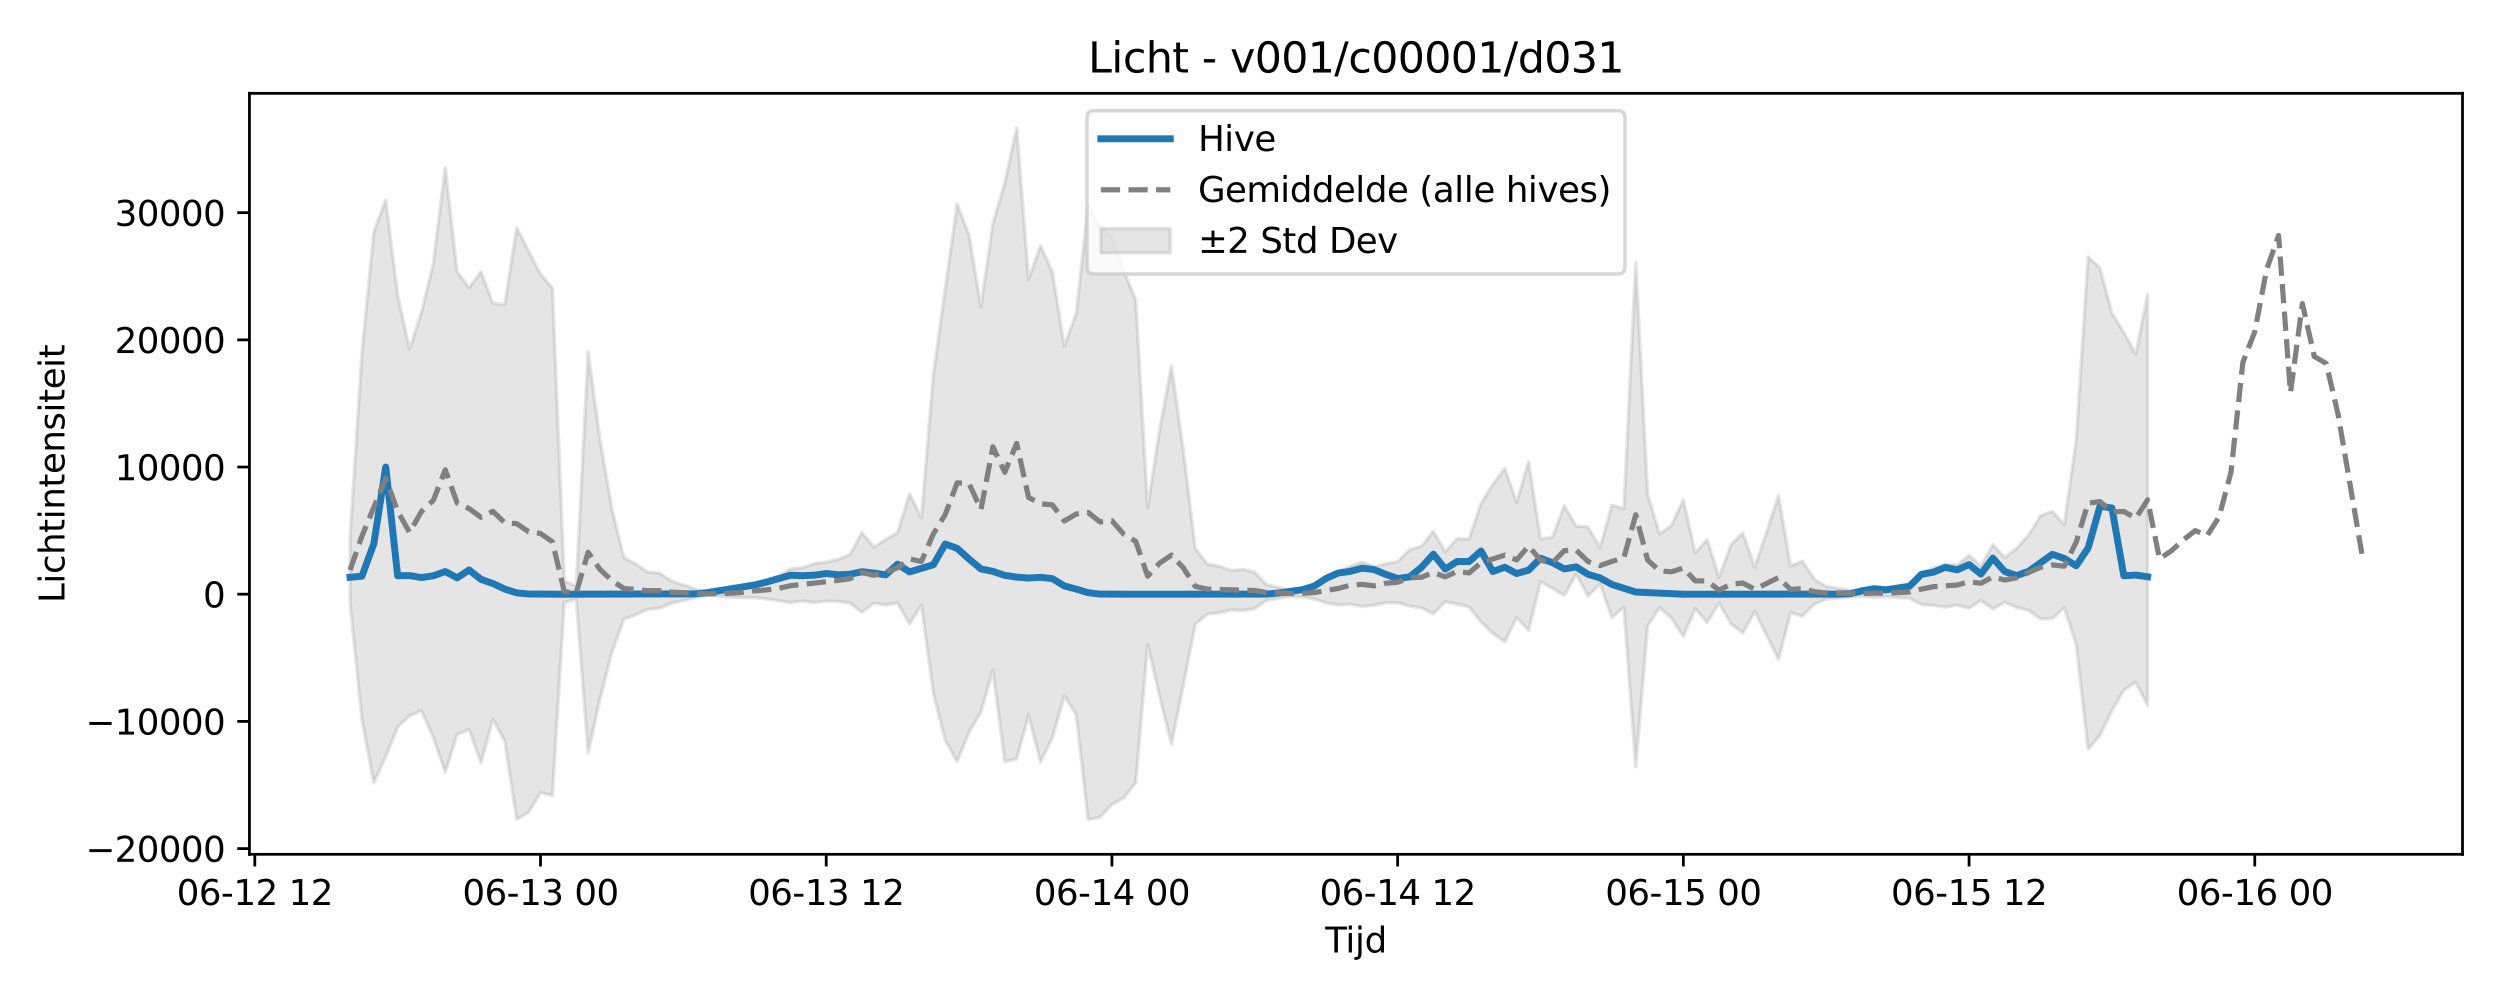 <?xml version="1.0" encoding="utf-8" standalone="no"?>
<!DOCTYPE svg PUBLIC "-//W3C//DTD SVG 1.1//EN"
  "http://www.w3.org/Graphics/SVG/1.1/DTD/svg11.dtd">
<svg xmlns:xlink="http://www.w3.org/1999/xlink" width="720pt" height="288pt" viewBox="0 0 720 288" xmlns="http://www.w3.org/2000/svg" version="1.1">
 <defs>
  <style type="text/css">*{stroke-linejoin: round; stroke-linecap: butt}</style>
 </defs>
 <g id="figure_1">
  <g id="patch_1">
   <path d="M 0 288 
L 720 288 
L 720 0 
L 0 0 
z
" style="fill: #ffffff"/>
  </g>
  <g id="axes_1">
   <g id="patch_2">
    <path d="M 71.84 246.04 
L 709.2 246.04 
L 709.2 26.88 
L 71.84 26.88 
z
" style="fill: #ffffff"/>
   </g>
   <g id="FillBetweenPolyCollection_1">
    <defs>
     <path id="m9fa57faa8c" d="M 100.811 -133.141 
L 100.811 -114.485 
L 104.239 -80.741 
L 107.668 -62.528 
L 111.096 -70.092 
L 114.525 -78.564 
L 117.953 -81.866 
L 121.382 -83.329 
L 124.81 -75.639 
L 128.239 -65.606 
L 131.667 -76.505 
L 135.096 -77.941 
L 138.525 -68.314 
L 141.953 -80.838 
L 145.382 -74.552 
L 148.81 -51.995 
L 152.239 -54.061 
L 155.667 -59.692 
L 159.096 -58.874 
L 162.524 -114.513 
L 165.953 -115.37 
L 169.381 -71.234 
L 172.81 -86.691 
L 176.238 -100.149 
L 179.667 -109.692 
L 183.095 -110.932 
L 186.524 -112.506 
L 189.952 -112.85 
L 193.381 -114.277 
L 196.809 -115.044 
L 200.238 -115.877 
L 203.666 -116.587 
L 207.095 -116.269 
L 210.523 -115.973 
L 213.952 -115.871 
L 217.38 -115.874 
L 220.809 -115.477 
L 224.237 -115.019 
L 227.666 -114.476 
L 231.094 -114.903 
L 234.523 -114.454 
L 237.951 -114.894 
L 241.38 -114.782 
L 244.808 -114.354 
L 248.237 -111.668 
L 251.665 -114.262 
L 255.094 -113.739 
L 258.522 -114.34 
L 261.951 -108.265 
L 265.379 -113.712 
L 268.808 -88.369 
L 272.236 -74.757 
L 275.665 -68.655 
L 279.093 -77.154 
L 282.522 -82.933 
L 285.95 -95.008 
L 289.379 -68.64 
L 292.807 -69.44 
L 296.236 -81.994 
L 299.664 -68.541 
L 303.093 -75.527 
L 306.522 -87.581 
L 309.95 -82.195 
L 313.379 -51.922 
L 316.807 -52.659 
L 320.236 -56.289 
L 323.664 -58.221 
L 327.093 -62.582 
L 330.521 -102.41 
L 333.95 -87.499 
L 337.378 -73.641 
L 340.807 -90.713 
L 344.235 -108.156 
L 347.664 -111.115 
L 351.092 -111.523 
L 354.521 -112.332 
L 357.949 -112.143 
L 361.378 -112.704 
L 364.806 -115.073 
L 368.235 -115.696 
L 371.663 -116.278 
L 375.092 -116.063 
L 378.52 -115.489 
L 381.949 -114.378 
L 385.377 -113.749 
L 388.806 -113.983 
L 392.234 -113.317 
L 395.663 -113.679 
L 399.091 -114.414 
L 402.52 -114.395 
L 405.948 -113.461 
L 409.377 -112.901 
L 412.805 -111.223 
L 416.234 -114.663 
L 419.662 -114.001 
L 423.091 -113.227 
L 426.519 -108.881 
L 429.948 -105.6 
L 433.376 -103.145 
L 436.805 -110.169 
L 440.233 -106.427 
L 443.662 -120.471 
L 447.09 -118.563 
L 450.519 -116.503 
L 453.947 -122.699 
L 457.376 -116.287 
L 460.804 -119.892 
L 464.233 -110.124 
L 467.661 -113.137 
L 471.09 -67.146 
L 474.518 -107.69 
L 477.947 -112.994 
L 481.376 -109.979 
L 484.804 -104.725 
L 488.233 -112.701 
L 491.661 -108.71 
L 495.09 -114.363 
L 498.518 -108.336 
L 501.947 -105.695 
L 505.375 -111.891 
L 508.804 -104.985 
L 512.232 -98.073 
L 515.661 -111.512 
L 519.089 -110.577 
L 522.518 -113.987 
L 525.946 -115.387 
L 529.375 -115.732 
L 532.803 -116.17 
L 536.232 -116.299 
L 539.66 -115.907 
L 543.089 -116.178 
L 546.517 -115.893 
L 549.946 -115.707 
L 553.374 -113.9 
L 556.803 -113.632 
L 560.231 -113.131 
L 563.66 -113.705 
L 567.088 -112.855 
L 570.517 -115.07 
L 573.945 -112.599 
L 577.374 -114.54 
L 580.802 -113.081 
L 584.231 -112.209 
L 587.659 -109.769 
L 591.088 -109.896 
L 594.516 -112.993 
L 597.945 -102.379 
L 601.373 -72.186 
L 604.802 -76.254 
L 608.23 -83.337 
L 611.659 -89.184 
L 615.087 -91.511 
L 618.516 -84.867 
L 618.516 -203.222 
L 618.516 -203.222 
L 615.087 -185.976 
L 611.659 -192.213 
L 608.23 -197.839 
L 604.802 -210.796 
L 601.373 -214.023 
L 597.945 -161.336 
L 594.516 -136.861 
L 591.088 -140.705 
L 587.659 -139.449 
L 584.231 -133.92 
L 580.802 -130.106 
L 577.374 -127.361 
L 573.945 -131.17 
L 570.517 -124.972 
L 567.088 -128.049 
L 563.66 -125.308 
L 560.231 -125.516 
L 556.803 -124.44 
L 553.374 -122.782 
L 549.946 -119.277 
L 546.517 -118.697 
L 543.089 -118.126 
L 539.66 -118.447 
L 536.232 -117.879 
L 532.803 -117.982 
L 529.375 -118.589 
L 525.946 -119.1 
L 522.518 -121.218 
L 519.089 -126.378 
L 515.661 -124.963 
L 512.232 -145.295 
L 508.804 -134.869 
L 505.375 -124.633 
L 501.947 -134.473 
L 498.518 -131.167 
L 495.09 -121.677 
L 491.661 -132.642 
L 488.233 -128.74 
L 484.804 -144.068 
L 481.376 -136.672 
L 477.947 -134.193 
L 474.518 -145.713 
L 471.09 -212.367 
L 467.661 -141.479 
L 464.233 -142.499 
L 460.804 -130.293 
L 457.376 -136.228 
L 453.947 -136.454 
L 450.519 -142.352 
L 447.09 -133.228 
L 443.662 -132.856 
L 440.233 -155.085 
L 436.805 -143.313 
L 433.376 -153.116 
L 429.948 -148.503 
L 426.519 -142.955 
L 423.091 -132.748 
L 419.662 -132.881 
L 416.234 -129.076 
L 412.805 -135.012 
L 409.377 -130.63 
L 405.948 -129.686 
L 402.52 -126.251 
L 399.091 -125.612 
L 395.663 -124.858 
L 392.234 -126.1 
L 388.806 -124.89 
L 385.377 -123.284 
L 381.949 -121.472 
L 378.52 -119.198 
L 375.092 -118.155 
L 371.663 -117.79 
L 368.235 -118.802 
L 364.806 -119.593 
L 361.378 -123.16 
L 357.949 -124.008 
L 354.521 -123.723 
L 351.092 -124.946 
L 347.664 -125.564 
L 344.235 -130.054 
L 340.807 -158.185 
L 337.378 -182.629 
L 333.95 -164.103 
L 330.521 -141.681 
L 327.093 -201.637 
L 323.664 -210.007 
L 320.236 -219.731 
L 316.807 -222.711 
L 313.379 -228.925 
L 309.95 -197.711 
L 306.522 -188.329 
L 303.093 -209.654 
L 299.664 -217.258 
L 296.236 -207.476 
L 292.807 -251.158 
L 289.379 -235.314 
L 285.95 -223.626 
L 282.522 -199.623 
L 279.093 -220.265 
L 275.665 -229.218 
L 272.236 -204.897 
L 268.808 -180.112 
L 265.379 -138.934 
L 261.951 -145.743 
L 258.522 -134.621 
L 255.094 -132.641 
L 251.665 -130.377 
L 248.237 -134.62 
L 244.808 -128.34 
L 241.38 -126.912 
L 237.951 -126.086 
L 234.523 -125.713 
L 231.094 -124.461 
L 227.666 -124.137 
L 224.237 -122.125 
L 220.809 -120.754 
L 217.38 -119.823 
L 213.952 -118.914 
L 210.523 -118.324 
L 207.095 -117.786 
L 203.666 -117.365 
L 200.238 -118.354 
L 196.809 -119.535 
L 193.381 -120.658 
L 189.952 -122.938 
L 186.524 -123.254 
L 183.095 -125.562 
L 179.667 -127.387 
L 176.238 -141.422 
L 172.81 -161.294 
L 169.381 -186.654 
L 165.953 -119.223 
L 162.524 -120.663 
L 159.096 -205.057 
L 155.667 -209.023 
L 152.239 -215.674 
L 148.81 -222.395 
L 145.382 -200.303 
L 141.953 -200.65 
L 138.525 -209.739 
L 135.096 -205.123 
L 131.667 -209.732 
L 128.239 -239.807 
L 124.81 -212.186 
L 121.382 -198.034 
L 117.953 -187.449 
L 114.525 -202.934 
L 111.096 -230.406 
L 107.668 -221.224 
L 104.239 -186.45 
L 100.811 -133.141 
z
" style="stroke: #808080; stroke-opacity: 0.2"/>
    </defs>
    <g clip-path="url(#pd7a72ff73f)">
     <use xlink:href="#m9fa57faa8c" x="0" y="288" style="fill: #808080; fill-opacity: 0.2; stroke: #808080; stroke-opacity: 0.2"/>
    </g>
   </g>
   <g id="matplotlib.axis_1">
    <g id="xtick_1">
     <g id="line2d_1">
      <defs>
       <path id="m19881d67ce" d="M 0 0 
L 0 3.5 
" style="stroke: #000000; stroke-width: 0.8"/>
      </defs>
      <g>
       <use xlink:href="#m19881d67ce" x="73.383" y="246.04" style="stroke: #000000; stroke-width: 0.8"/>
      </g>
     </g>
     <g id="text_1">
      <!-- 06-12 12 -->
      <g transform="translate(50.902 260.638) scale(0.1 -0.1)">
       <defs>
        <path id="DejaVuSans-30" d="M 2034 4250 
Q 1547 4250 1301 3770 
Q 1056 3291 1056 2328 
Q 1056 1369 1301 889 
Q 1547 409 2034 409 
Q 2525 409 2770 889 
Q 3016 1369 3016 2328 
Q 3016 3291 2770 3770 
Q 2525 4250 2034 4250 
z
M 2034 4750 
Q 2819 4750 3233 4129 
Q 3647 3509 3647 2328 
Q 3647 1150 3233 529 
Q 2819 -91 2034 -91 
Q 1250 -91 836 529 
Q 422 1150 422 2328 
Q 422 3509 836 4129 
Q 1250 4750 2034 4750 
z
" transform="scale(0.016)"/>
        <path id="DejaVuSans-36" d="M 2113 2584 
Q 1688 2584 1439 2293 
Q 1191 2003 1191 1497 
Q 1191 994 1439 701 
Q 1688 409 2113 409 
Q 2538 409 2786 701 
Q 3034 994 3034 1497 
Q 3034 2003 2786 2293 
Q 2538 2584 2113 2584 
z
M 3366 4563 
L 3366 3988 
Q 3128 4100 2886 4159 
Q 2644 4219 2406 4219 
Q 1781 4219 1451 3797 
Q 1122 3375 1075 2522 
Q 1259 2794 1537 2939 
Q 1816 3084 2150 3084 
Q 2853 3084 3261 2657 
Q 3669 2231 3669 1497 
Q 3669 778 3244 343 
Q 2819 -91 2113 -91 
Q 1303 -91 875 529 
Q 447 1150 447 2328 
Q 447 3434 972 4092 
Q 1497 4750 2381 4750 
Q 2619 4750 2861 4703 
Q 3103 4656 3366 4563 
z
" transform="scale(0.016)"/>
        <path id="DejaVuSans-2d" d="M 313 2009 
L 1997 2009 
L 1997 1497 
L 313 1497 
L 313 2009 
z
" transform="scale(0.016)"/>
        <path id="DejaVuSans-31" d="M 794 531 
L 1825 531 
L 1825 4091 
L 703 3866 
L 703 4441 
L 1819 4666 
L 2450 4666 
L 2450 531 
L 3481 531 
L 3481 0 
L 794 0 
L 794 531 
z
" transform="scale(0.016)"/>
        <path id="DejaVuSans-32" d="M 1228 531 
L 3431 531 
L 3431 0 
L 469 0 
L 469 531 
Q 828 903 1448 1529 
Q 2069 2156 2228 2338 
Q 2531 2678 2651 2914 
Q 2772 3150 2772 3378 
Q 2772 3750 2511 3984 
Q 2250 4219 1831 4219 
Q 1534 4219 1204 4116 
Q 875 4013 500 3803 
L 500 4441 
Q 881 4594 1212 4672 
Q 1544 4750 1819 4750 
Q 2544 4750 2975 4387 
Q 3406 4025 3406 3419 
Q 3406 3131 3298 2873 
Q 3191 2616 2906 2266 
Q 2828 2175 2409 1742 
Q 1991 1309 1228 531 
z
" transform="scale(0.016)"/>
        <path id="DejaVuSans-20" transform="scale(0.016)"/>
       </defs>
       <use xlink:href="#DejaVuSans-30"/>
       <use xlink:href="#DejaVuSans-36" transform="translate(63.623 0)"/>
       <use xlink:href="#DejaVuSans-2d" transform="translate(127.246 0)"/>
       <use xlink:href="#DejaVuSans-31" transform="translate(163.33 0)"/>
       <use xlink:href="#DejaVuSans-32" transform="translate(226.953 0)"/>
       <use xlink:href="#DejaVuSans-20" transform="translate(290.576 0)"/>
       <use xlink:href="#DejaVuSans-31" transform="translate(322.363 0)"/>
       <use xlink:href="#DejaVuSans-32" transform="translate(385.986 0)"/>
      </g>
     </g>
    </g>
    <g id="xtick_2">
     <g id="line2d_2">
      <g>
       <use xlink:href="#m19881d67ce" x="155.667" y="246.04" style="stroke: #000000; stroke-width: 0.8"/>
      </g>
     </g>
     <g id="text_2">
      <!-- 06-13 00 -->
      <g transform="translate(133.187 260.638) scale(0.1 -0.1)">
       <defs>
        <path id="DejaVuSans-33" d="M 2597 2516 
Q 3050 2419 3304 2112 
Q 3559 1806 3559 1356 
Q 3559 666 3084 287 
Q 2609 -91 1734 -91 
Q 1441 -91 1130 -33 
Q 819 25 488 141 
L 488 750 
Q 750 597 1062 519 
Q 1375 441 1716 441 
Q 2309 441 2620 675 
Q 2931 909 2931 1356 
Q 2931 1769 2642 2001 
Q 2353 2234 1838 2234 
L 1294 2234 
L 1294 2753 
L 1863 2753 
Q 2328 2753 2575 2939 
Q 2822 3125 2822 3475 
Q 2822 3834 2567 4026 
Q 2313 4219 1838 4219 
Q 1578 4219 1281 4162 
Q 984 4106 628 3988 
L 628 4550 
Q 988 4650 1302 4700 
Q 1616 4750 1894 4750 
Q 2613 4750 3031 4423 
Q 3450 4097 3450 3541 
Q 3450 3153 3228 2886 
Q 3006 2619 2597 2516 
z
" transform="scale(0.016)"/>
       </defs>
       <use xlink:href="#DejaVuSans-30"/>
       <use xlink:href="#DejaVuSans-36" transform="translate(63.623 0)"/>
       <use xlink:href="#DejaVuSans-2d" transform="translate(127.246 0)"/>
       <use xlink:href="#DejaVuSans-31" transform="translate(163.33 0)"/>
       <use xlink:href="#DejaVuSans-33" transform="translate(226.953 0)"/>
       <use xlink:href="#DejaVuSans-20" transform="translate(290.576 0)"/>
       <use xlink:href="#DejaVuSans-30" transform="translate(322.363 0)"/>
       <use xlink:href="#DejaVuSans-30" transform="translate(385.986 0)"/>
      </g>
     </g>
    </g>
    <g id="xtick_3">
     <g id="line2d_3">
      <g>
       <use xlink:href="#m19881d67ce" x="237.951" y="246.04" style="stroke: #000000; stroke-width: 0.8"/>
      </g>
     </g>
     <g id="text_3">
      <!-- 06-13 12 -->
      <g transform="translate(215.471 260.638) scale(0.1 -0.1)">
       <use xlink:href="#DejaVuSans-30"/>
       <use xlink:href="#DejaVuSans-36" transform="translate(63.623 0)"/>
       <use xlink:href="#DejaVuSans-2d" transform="translate(127.246 0)"/>
       <use xlink:href="#DejaVuSans-31" transform="translate(163.33 0)"/>
       <use xlink:href="#DejaVuSans-33" transform="translate(226.953 0)"/>
       <use xlink:href="#DejaVuSans-20" transform="translate(290.576 0)"/>
       <use xlink:href="#DejaVuSans-31" transform="translate(322.363 0)"/>
       <use xlink:href="#DejaVuSans-32" transform="translate(385.986 0)"/>
      </g>
     </g>
    </g>
    <g id="xtick_4">
     <g id="line2d_4">
      <g>
       <use xlink:href="#m19881d67ce" x="320.236" y="246.04" style="stroke: #000000; stroke-width: 0.8"/>
      </g>
     </g>
     <g id="text_4">
      <!-- 06-14 00 -->
      <g transform="translate(297.755 260.638) scale(0.1 -0.1)">
       <defs>
        <path id="DejaVuSans-34" d="M 2419 4116 
L 825 1625 
L 2419 1625 
L 2419 4116 
z
M 2253 4666 
L 3047 4666 
L 3047 1625 
L 3713 1625 
L 3713 1100 
L 3047 1100 
L 3047 0 
L 2419 0 
L 2419 1100 
L 313 1100 
L 313 1709 
L 2253 4666 
z
" transform="scale(0.016)"/>
       </defs>
       <use xlink:href="#DejaVuSans-30"/>
       <use xlink:href="#DejaVuSans-36" transform="translate(63.623 0)"/>
       <use xlink:href="#DejaVuSans-2d" transform="translate(127.246 0)"/>
       <use xlink:href="#DejaVuSans-31" transform="translate(163.33 0)"/>
       <use xlink:href="#DejaVuSans-34" transform="translate(226.953 0)"/>
       <use xlink:href="#DejaVuSans-20" transform="translate(290.576 0)"/>
       <use xlink:href="#DejaVuSans-30" transform="translate(322.363 0)"/>
       <use xlink:href="#DejaVuSans-30" transform="translate(385.986 0)"/>
      </g>
     </g>
    </g>
    <g id="xtick_5">
     <g id="line2d_5">
      <g>
       <use xlink:href="#m19881d67ce" x="402.52" y="246.04" style="stroke: #000000; stroke-width: 0.8"/>
      </g>
     </g>
     <g id="text_5">
      <!-- 06-14 12 -->
      <g transform="translate(380.039 260.638) scale(0.1 -0.1)">
       <use xlink:href="#DejaVuSans-30"/>
       <use xlink:href="#DejaVuSans-36" transform="translate(63.623 0)"/>
       <use xlink:href="#DejaVuSans-2d" transform="translate(127.246 0)"/>
       <use xlink:href="#DejaVuSans-31" transform="translate(163.33 0)"/>
       <use xlink:href="#DejaVuSans-34" transform="translate(226.953 0)"/>
       <use xlink:href="#DejaVuSans-20" transform="translate(290.576 0)"/>
       <use xlink:href="#DejaVuSans-31" transform="translate(322.363 0)"/>
       <use xlink:href="#DejaVuSans-32" transform="translate(385.986 0)"/>
      </g>
     </g>
    </g>
    <g id="xtick_6">
     <g id="line2d_6">
      <g>
       <use xlink:href="#m19881d67ce" x="484.804" y="246.04" style="stroke: #000000; stroke-width: 0.8"/>
      </g>
     </g>
     <g id="text_6">
      <!-- 06-15 00 -->
      <g transform="translate(462.324 260.638) scale(0.1 -0.1)">
       <defs>
        <path id="DejaVuSans-35" d="M 691 4666 
L 3169 4666 
L 3169 4134 
L 1269 4134 
L 1269 2991 
Q 1406 3038 1543 3061 
Q 1681 3084 1819 3084 
Q 2600 3084 3056 2656 
Q 3513 2228 3513 1497 
Q 3513 744 3044 326 
Q 2575 -91 1722 -91 
Q 1428 -91 1123 -41 
Q 819 9 494 109 
L 494 744 
Q 775 591 1075 516 
Q 1375 441 1709 441 
Q 2250 441 2565 725 
Q 2881 1009 2881 1497 
Q 2881 1984 2565 2268 
Q 2250 2553 1709 2553 
Q 1456 2553 1204 2497 
Q 953 2441 691 2322 
L 691 4666 
z
" transform="scale(0.016)"/>
       </defs>
       <use xlink:href="#DejaVuSans-30"/>
       <use xlink:href="#DejaVuSans-36" transform="translate(63.623 0)"/>
       <use xlink:href="#DejaVuSans-2d" transform="translate(127.246 0)"/>
       <use xlink:href="#DejaVuSans-31" transform="translate(163.33 0)"/>
       <use xlink:href="#DejaVuSans-35" transform="translate(226.953 0)"/>
       <use xlink:href="#DejaVuSans-20" transform="translate(290.576 0)"/>
       <use xlink:href="#DejaVuSans-30" transform="translate(322.363 0)"/>
       <use xlink:href="#DejaVuSans-30" transform="translate(385.986 0)"/>
      </g>
     </g>
    </g>
    <g id="xtick_7">
     <g id="line2d_7">
      <g>
       <use xlink:href="#m19881d67ce" x="567.088" y="246.04" style="stroke: #000000; stroke-width: 0.8"/>
      </g>
     </g>
     <g id="text_7">
      <!-- 06-15 12 -->
      <g transform="translate(544.608 260.638) scale(0.1 -0.1)">
       <use xlink:href="#DejaVuSans-30"/>
       <use xlink:href="#DejaVuSans-36" transform="translate(63.623 0)"/>
       <use xlink:href="#DejaVuSans-2d" transform="translate(127.246 0)"/>
       <use xlink:href="#DejaVuSans-31" transform="translate(163.33 0)"/>
       <use xlink:href="#DejaVuSans-35" transform="translate(226.953 0)"/>
       <use xlink:href="#DejaVuSans-20" transform="translate(290.576 0)"/>
       <use xlink:href="#DejaVuSans-31" transform="translate(322.363 0)"/>
       <use xlink:href="#DejaVuSans-32" transform="translate(385.986 0)"/>
      </g>
     </g>
    </g>
    <g id="xtick_8">
     <g id="line2d_8">
      <g>
       <use xlink:href="#m19881d67ce" x="649.373" y="246.04" style="stroke: #000000; stroke-width: 0.8"/>
      </g>
     </g>
     <g id="text_8">
      <!-- 06-16 00 -->
      <g transform="translate(626.892 260.638) scale(0.1 -0.1)">
       <use xlink:href="#DejaVuSans-30"/>
       <use xlink:href="#DejaVuSans-36" transform="translate(63.623 0)"/>
       <use xlink:href="#DejaVuSans-2d" transform="translate(127.246 0)"/>
       <use xlink:href="#DejaVuSans-31" transform="translate(163.33 0)"/>
       <use xlink:href="#DejaVuSans-36" transform="translate(226.953 0)"/>
       <use xlink:href="#DejaVuSans-20" transform="translate(290.576 0)"/>
       <use xlink:href="#DejaVuSans-30" transform="translate(322.363 0)"/>
       <use xlink:href="#DejaVuSans-30" transform="translate(385.986 0)"/>
      </g>
     </g>
    </g>
    <g id="text_9">
     <!-- Tijd -->
     <g transform="translate(381.67 274.317) scale(0.1 -0.1)">
      <defs>
       <path id="DejaVuSans-54" d="M -19 4666 
L 3928 4666 
L 3928 4134 
L 2272 4134 
L 2272 0 
L 1638 0 
L 1638 4134 
L -19 4134 
L -19 4666 
z
" transform="scale(0.016)"/>
       <path id="DejaVuSans-69" d="M 603 3500 
L 1178 3500 
L 1178 0 
L 603 0 
L 603 3500 
z
M 603 4863 
L 1178 4863 
L 1178 4134 
L 603 4134 
L 603 4863 
z
" transform="scale(0.016)"/>
       <path id="DejaVuSans-6a" d="M 603 3500 
L 1178 3500 
L 1178 -63 
Q 1178 -731 923 -1031 
Q 669 -1331 103 -1331 
L -116 -1331 
L -116 -844 
L 38 -844 
Q 366 -844 484 -692 
Q 603 -541 603 -63 
L 603 3500 
z
M 603 4863 
L 1178 4863 
L 1178 4134 
L 603 4134 
L 603 4863 
z
" transform="scale(0.016)"/>
       <path id="DejaVuSans-64" d="M 2906 2969 
L 2906 4863 
L 3481 4863 
L 3481 0 
L 2906 0 
L 2906 525 
Q 2725 213 2448 61 
Q 2172 -91 1784 -91 
Q 1150 -91 751 415 
Q 353 922 353 1747 
Q 353 2572 751 3078 
Q 1150 3584 1784 3584 
Q 2172 3584 2448 3432 
Q 2725 3281 2906 2969 
z
M 947 1747 
Q 947 1113 1208 752 
Q 1469 391 1925 391 
Q 2381 391 2643 752 
Q 2906 1113 2906 1747 
Q 2906 2381 2643 2742 
Q 2381 3103 1925 3103 
Q 1469 3103 1208 2742 
Q 947 2381 947 1747 
z
" transform="scale(0.016)"/>
      </defs>
      <use xlink:href="#DejaVuSans-54"/>
      <use xlink:href="#DejaVuSans-69" transform="translate(57.959 0)"/>
      <use xlink:href="#DejaVuSans-6a" transform="translate(85.742 0)"/>
      <use xlink:href="#DejaVuSans-64" transform="translate(113.525 0)"/>
     </g>
    </g>
   </g>
   <g id="matplotlib.axis_2">
    <g id="ytick_1">
     <g id="line2d_9">
      <defs>
       <path id="m0cf9b17b6b" d="M 0 0 
L -3.5 0 
" style="stroke: #000000; stroke-width: 0.8"/>
      </defs>
      <g>
       <use xlink:href="#m0cf9b17b6b" x="71.84" y="244.391" style="stroke: #000000; stroke-width: 0.8"/>
      </g>
     </g>
     <g id="text_10">
      <!-- −20000 -->
      <g transform="translate(24.648 248.191) scale(0.1 -0.1)">
       <defs>
        <path id="DejaVuSans-2212" d="M 678 2272 
L 4684 2272 
L 4684 1741 
L 678 1741 
L 678 2272 
z
" transform="scale(0.016)"/>
       </defs>
       <use xlink:href="#DejaVuSans-2212"/>
       <use xlink:href="#DejaVuSans-32" transform="translate(83.789 0)"/>
       <use xlink:href="#DejaVuSans-30" transform="translate(147.412 0)"/>
       <use xlink:href="#DejaVuSans-30" transform="translate(211.035 0)"/>
       <use xlink:href="#DejaVuSans-30" transform="translate(274.658 0)"/>
       <use xlink:href="#DejaVuSans-30" transform="translate(338.281 0)"/>
      </g>
     </g>
    </g>
    <g id="ytick_2">
     <g id="line2d_10">
      <g>
       <use xlink:href="#m0cf9b17b6b" x="71.84" y="207.763" style="stroke: #000000; stroke-width: 0.8"/>
      </g>
     </g>
     <g id="text_11">
      <!-- −10000 -->
      <g transform="translate(24.648 211.563) scale(0.1 -0.1)">
       <use xlink:href="#DejaVuSans-2212"/>
       <use xlink:href="#DejaVuSans-31" transform="translate(83.789 0)"/>
       <use xlink:href="#DejaVuSans-30" transform="translate(147.412 0)"/>
       <use xlink:href="#DejaVuSans-30" transform="translate(211.035 0)"/>
       <use xlink:href="#DejaVuSans-30" transform="translate(274.658 0)"/>
       <use xlink:href="#DejaVuSans-30" transform="translate(338.281 0)"/>
      </g>
     </g>
    </g>
    <g id="ytick_3">
     <g id="line2d_11">
      <g>
       <use xlink:href="#m0cf9b17b6b" x="71.84" y="171.135" style="stroke: #000000; stroke-width: 0.8"/>
      </g>
     </g>
     <g id="text_12">
      <!-- 0 -->
      <g transform="translate(58.477 174.935) scale(0.1 -0.1)">
       <use xlink:href="#DejaVuSans-30"/>
      </g>
     </g>
    </g>
    <g id="ytick_4">
     <g id="line2d_12">
      <g>
       <use xlink:href="#m0cf9b17b6b" x="71.84" y="134.507" style="stroke: #000000; stroke-width: 0.8"/>
      </g>
     </g>
     <g id="text_13">
      <!-- 10000 -->
      <g transform="translate(33.028 138.307) scale(0.1 -0.1)">
       <use xlink:href="#DejaVuSans-31"/>
       <use xlink:href="#DejaVuSans-30" transform="translate(63.623 0)"/>
       <use xlink:href="#DejaVuSans-30" transform="translate(127.246 0)"/>
       <use xlink:href="#DejaVuSans-30" transform="translate(190.869 0)"/>
       <use xlink:href="#DejaVuSans-30" transform="translate(254.492 0)"/>
      </g>
     </g>
    </g>
    <g id="ytick_5">
     <g id="line2d_13">
      <g>
       <use xlink:href="#m0cf9b17b6b" x="71.84" y="97.88" style="stroke: #000000; stroke-width: 0.8"/>
      </g>
     </g>
     <g id="text_14">
      <!-- 20000 -->
      <g transform="translate(33.028 101.679) scale(0.1 -0.1)">
       <use xlink:href="#DejaVuSans-32"/>
       <use xlink:href="#DejaVuSans-30" transform="translate(63.623 0)"/>
       <use xlink:href="#DejaVuSans-30" transform="translate(127.246 0)"/>
       <use xlink:href="#DejaVuSans-30" transform="translate(190.869 0)"/>
       <use xlink:href="#DejaVuSans-30" transform="translate(254.492 0)"/>
      </g>
     </g>
    </g>
    <g id="ytick_6">
     <g id="line2d_14">
      <g>
       <use xlink:href="#m0cf9b17b6b" x="71.84" y="61.252" style="stroke: #000000; stroke-width: 0.8"/>
      </g>
     </g>
     <g id="text_15">
      <!-- 30000 -->
      <g transform="translate(33.028 65.051) scale(0.1 -0.1)">
       <use xlink:href="#DejaVuSans-33"/>
       <use xlink:href="#DejaVuSans-30" transform="translate(63.623 0)"/>
       <use xlink:href="#DejaVuSans-30" transform="translate(127.246 0)"/>
       <use xlink:href="#DejaVuSans-30" transform="translate(190.869 0)"/>
       <use xlink:href="#DejaVuSans-30" transform="translate(254.492 0)"/>
      </g>
     </g>
    </g>
    <g id="text_16">
     <!-- Lichtintensiteit -->
     <g transform="translate(18.568 173.656) rotate(-90) scale(0.1 -0.1)">
      <defs>
       <path id="DejaVuSans-4c" d="M 628 4666 
L 1259 4666 
L 1259 531 
L 3531 531 
L 3531 0 
L 628 0 
L 628 4666 
z
" transform="scale(0.016)"/>
       <path id="DejaVuSans-63" d="M 3122 3366 
L 3122 2828 
Q 2878 2963 2633 3030 
Q 2388 3097 2138 3097 
Q 1578 3097 1268 2742 
Q 959 2388 959 1747 
Q 959 1106 1268 751 
Q 1578 397 2138 397 
Q 2388 397 2633 464 
Q 2878 531 3122 666 
L 3122 134 
Q 2881 22 2623 -34 
Q 2366 -91 2075 -91 
Q 1284 -91 818 406 
Q 353 903 353 1747 
Q 353 2603 823 3093 
Q 1294 3584 2113 3584 
Q 2378 3584 2631 3529 
Q 2884 3475 3122 3366 
z
" transform="scale(0.016)"/>
       <path id="DejaVuSans-68" d="M 3513 2113 
L 3513 0 
L 2938 0 
L 2938 2094 
Q 2938 2591 2744 2837 
Q 2550 3084 2163 3084 
Q 1697 3084 1428 2787 
Q 1159 2491 1159 1978 
L 1159 0 
L 581 0 
L 581 4863 
L 1159 4863 
L 1159 2956 
Q 1366 3272 1645 3428 
Q 1925 3584 2291 3584 
Q 2894 3584 3203 3211 
Q 3513 2838 3513 2113 
z
" transform="scale(0.016)"/>
       <path id="DejaVuSans-74" d="M 1172 4494 
L 1172 3500 
L 2356 3500 
L 2356 3053 
L 1172 3053 
L 1172 1153 
Q 1172 725 1289 603 
Q 1406 481 1766 481 
L 2356 481 
L 2356 0 
L 1766 0 
Q 1100 0 847 248 
Q 594 497 594 1153 
L 594 3053 
L 172 3053 
L 172 3500 
L 594 3500 
L 594 4494 
L 1172 4494 
z
" transform="scale(0.016)"/>
       <path id="DejaVuSans-6e" d="M 3513 2113 
L 3513 0 
L 2938 0 
L 2938 2094 
Q 2938 2591 2744 2837 
Q 2550 3084 2163 3084 
Q 1697 3084 1428 2787 
Q 1159 2491 1159 1978 
L 1159 0 
L 581 0 
L 581 3500 
L 1159 3500 
L 1159 2956 
Q 1366 3272 1645 3428 
Q 1925 3584 2291 3584 
Q 2894 3584 3203 3211 
Q 3513 2838 3513 2113 
z
" transform="scale(0.016)"/>
       <path id="DejaVuSans-65" d="M 3597 1894 
L 3597 1613 
L 953 1613 
Q 991 1019 1311 708 
Q 1631 397 2203 397 
Q 2534 397 2845 478 
Q 3156 559 3463 722 
L 3463 178 
Q 3153 47 2828 -22 
Q 2503 -91 2169 -91 
Q 1331 -91 842 396 
Q 353 884 353 1716 
Q 353 2575 817 3079 
Q 1281 3584 2069 3584 
Q 2775 3584 3186 3129 
Q 3597 2675 3597 1894 
z
M 3022 2063 
Q 3016 2534 2758 2815 
Q 2500 3097 2075 3097 
Q 1594 3097 1305 2825 
Q 1016 2553 972 2059 
L 3022 2063 
z
" transform="scale(0.016)"/>
       <path id="DejaVuSans-73" d="M 2834 3397 
L 2834 2853 
Q 2591 2978 2328 3040 
Q 2066 3103 1784 3103 
Q 1356 3103 1142 2972 
Q 928 2841 928 2578 
Q 928 2378 1081 2264 
Q 1234 2150 1697 2047 
L 1894 2003 
Q 2506 1872 2764 1633 
Q 3022 1394 3022 966 
Q 3022 478 2636 193 
Q 2250 -91 1575 -91 
Q 1294 -91 989 -36 
Q 684 19 347 128 
L 347 722 
Q 666 556 975 473 
Q 1284 391 1588 391 
Q 1994 391 2212 530 
Q 2431 669 2431 922 
Q 2431 1156 2273 1281 
Q 2116 1406 1581 1522 
L 1381 1569 
Q 847 1681 609 1914 
Q 372 2147 372 2553 
Q 372 3047 722 3315 
Q 1072 3584 1716 3584 
Q 2034 3584 2315 3537 
Q 2597 3491 2834 3397 
z
" transform="scale(0.016)"/>
      </defs>
      <use xlink:href="#DejaVuSans-4c"/>
      <use xlink:href="#DejaVuSans-69" transform="translate(55.713 0)"/>
      <use xlink:href="#DejaVuSans-63" transform="translate(83.496 0)"/>
      <use xlink:href="#DejaVuSans-68" transform="translate(138.477 0)"/>
      <use xlink:href="#DejaVuSans-74" transform="translate(201.855 0)"/>
      <use xlink:href="#DejaVuSans-69" transform="translate(241.064 0)"/>
      <use xlink:href="#DejaVuSans-6e" transform="translate(268.848 0)"/>
      <use xlink:href="#DejaVuSans-74" transform="translate(332.227 0)"/>
      <use xlink:href="#DejaVuSans-65" transform="translate(371.436 0)"/>
      <use xlink:href="#DejaVuSans-6e" transform="translate(432.959 0)"/>
      <use xlink:href="#DejaVuSans-73" transform="translate(496.338 0)"/>
      <use xlink:href="#DejaVuSans-69" transform="translate(548.438 0)"/>
      <use xlink:href="#DejaVuSans-74" transform="translate(576.221 0)"/>
      <use xlink:href="#DejaVuSans-65" transform="translate(615.43 0)"/>
      <use xlink:href="#DejaVuSans-69" transform="translate(676.953 0)"/>
      <use xlink:href="#DejaVuSans-74" transform="translate(704.736 0)"/>
     </g>
    </g>
   </g>
   <g id="line2d_15">
    <path d="M 100.811 166.252 
L 104.239 165.94 
L 107.668 156.567 
L 111.096 134.494 
L 114.525 165.826 
L 117.953 165.762 
L 121.382 166.33 
L 124.81 165.834 
L 128.239 164.603 
L 131.667 166.412 
L 135.096 164.151 
L 138.525 166.846 
L 141.953 168.054 
L 145.382 169.657 
L 148.81 170.742 
L 152.239 171.079 
L 162.524 171.135 
L 200.238 171.031 
L 203.666 170.674 
L 217.38 168.474 
L 220.809 167.616 
L 227.666 165.663 
L 231.094 165.794 
L 234.523 165.664 
L 237.951 165.17 
L 241.38 165.522 
L 244.808 165.378 
L 248.237 164.657 
L 251.665 165.036 
L 255.094 165.566 
L 258.522 162.483 
L 261.951 164.709 
L 268.808 162.653 
L 272.236 156.676 
L 275.665 157.944 
L 279.093 161.009 
L 282.522 163.851 
L 285.95 164.553 
L 289.379 165.708 
L 292.807 166.205 
L 296.236 166.479 
L 299.664 166.261 
L 303.093 166.647 
L 306.522 168.747 
L 309.95 169.658 
L 313.379 170.696 
L 316.807 171.091 
L 327.093 171.135 
L 364.806 171.1 
L 368.235 170.771 
L 375.092 169.825 
L 378.52 168.782 
L 381.949 166.569 
L 385.377 165.029 
L 388.806 164.571 
L 392.234 163.648 
L 395.663 164.021 
L 399.091 165.409 
L 402.52 166.61 
L 405.948 166.144 
L 409.377 163.398 
L 412.805 159.607 
L 416.234 163.875 
L 419.662 161.719 
L 423.091 161.74 
L 426.519 158.697 
L 429.948 164.602 
L 433.376 163.35 
L 436.805 165.171 
L 440.233 164.202 
L 443.662 160.769 
L 447.09 162.043 
L 450.519 163.836 
L 453.947 163.27 
L 457.376 165.416 
L 460.804 166.438 
L 464.233 168.331 
L 471.09 170.5 
L 484.804 171.129 
L 529.375 171.113 
L 532.803 170.997 
L 536.232 170.165 
L 539.66 169.537 
L 543.089 169.879 
L 549.946 168.835 
L 553.374 165.404 
L 556.803 164.788 
L 560.231 163.387 
L 563.66 164.13 
L 567.088 162.599 
L 570.517 165.327 
L 573.945 160.745 
L 577.374 164.595 
L 580.802 165.764 
L 584.231 164.536 
L 591.088 159.639 
L 594.516 160.839 
L 597.945 162.941 
L 601.373 157.832 
L 604.802 145.779 
L 608.23 146.311 
L 611.659 165.82 
L 615.087 165.617 
L 618.516 166.114 
L 618.516 166.114 
" clip-path="url(#pd7a72ff73f)" style="fill: none; stroke: #1f77b4; stroke-width: 2; stroke-linecap: square"/>
   </g>
   <g id="line2d_16">
    <path d="M 100.811 164.187 
L 104.239 154.404 
L 111.096 137.751 
L 114.525 147.251 
L 117.953 153.343 
L 121.382 147.318 
L 124.81 144.088 
L 128.239 135.293 
L 131.667 144.882 
L 135.096 146.468 
L 138.525 148.974 
L 141.953 147.256 
L 145.382 150.572 
L 148.81 150.805 
L 152.239 153.132 
L 155.667 153.642 
L 159.096 156.035 
L 162.524 170.412 
L 165.953 170.703 
L 169.381 159.056 
L 172.81 164.007 
L 176.238 167.215 
L 179.667 169.461 
L 186.524 170.12 
L 189.952 170.106 
L 193.381 170.532 
L 203.666 171.024 
L 210.523 170.852 
L 213.952 170.608 
L 217.38 170.152 
L 220.809 169.885 
L 224.237 169.428 
L 227.666 168.694 
L 241.38 167.153 
L 244.808 166.653 
L 248.237 164.856 
L 251.665 165.681 
L 255.094 164.81 
L 258.522 163.52 
L 261.951 160.996 
L 265.379 161.677 
L 268.808 153.759 
L 272.236 148.173 
L 275.665 139.064 
L 279.093 139.29 
L 282.522 146.722 
L 285.95 128.683 
L 289.379 136.023 
L 292.807 127.701 
L 296.236 143.265 
L 299.664 145.1 
L 303.093 145.41 
L 306.522 150.045 
L 309.95 148.047 
L 313.379 147.577 
L 316.807 150.315 
L 320.236 149.99 
L 323.664 153.886 
L 327.093 155.89 
L 330.521 165.954 
L 333.95 162.199 
L 337.378 159.865 
L 340.807 163.551 
L 344.235 168.895 
L 347.664 169.661 
L 361.378 170.068 
L 364.806 170.667 
L 368.235 170.751 
L 371.663 170.966 
L 375.092 170.891 
L 378.52 170.657 
L 385.377 169.483 
L 388.806 168.563 
L 392.234 168.292 
L 395.663 168.731 
L 399.091 167.987 
L 402.52 167.677 
L 405.948 166.426 
L 409.377 166.234 
L 412.805 164.883 
L 416.234 166.13 
L 419.662 164.559 
L 423.091 165.013 
L 426.519 162.082 
L 433.376 159.87 
L 436.805 161.259 
L 440.233 157.244 
L 443.662 161.337 
L 447.09 162.104 
L 450.519 158.573 
L 453.947 158.423 
L 457.376 161.743 
L 460.804 162.907 
L 464.233 161.688 
L 467.661 160.692 
L 471.09 148.244 
L 474.518 161.298 
L 477.947 164.407 
L 481.376 164.675 
L 484.804 163.604 
L 488.233 167.279 
L 491.661 167.324 
L 495.09 169.98 
L 498.518 168.249 
L 501.947 167.916 
L 505.375 169.738 
L 512.232 166.316 
L 515.661 169.763 
L 519.089 169.523 
L 522.518 170.397 
L 525.946 170.756 
L 536.232 170.911 
L 539.66 170.823 
L 543.089 170.848 
L 549.946 170.508 
L 553.374 169.659 
L 556.803 168.964 
L 563.66 168.494 
L 567.088 167.548 
L 570.517 167.979 
L 573.945 166.116 
L 577.374 167.049 
L 580.802 166.407 
L 587.659 163.391 
L 591.088 162.7 
L 594.516 163.073 
L 597.945 156.143 
L 601.373 144.895 
L 604.802 144.475 
L 608.23 147.412 
L 611.659 147.301 
L 615.087 149.257 
L 618.516 143.956 
L 621.944 160.988 
L 625.373 158.609 
L 628.801 155.494 
L 632.23 152.823 
L 635.658 154.255 
L 639.087 148.891 
L 642.515 136.057 
L 645.944 104.37 
L 649.373 95.521 
L 652.801 77.547 
L 656.23 67.838 
L 659.658 113.093 
L 663.087 87.442 
L 666.515 102.672 
L 669.944 104.68 
L 673.372 119.368 
L 680.229 159.488 
L 680.229 159.488 
" clip-path="url(#pd7a72ff73f)" style="fill: none; stroke-dasharray: 5.55,2.4; stroke-dashoffset: 0; stroke: #808080; stroke-width: 1.5"/>
   </g>
   <g id="patch_3">
    <path d="M 71.84 246.04 
L 71.84 26.88 
" style="fill: none; stroke: #000000; stroke-width: 0.8; stroke-linejoin: miter; stroke-linecap: square"/>
   </g>
   <g id="patch_4">
    <path d="M 709.2 246.04 
L 709.2 26.88 
" style="fill: none; stroke: #000000; stroke-width: 0.8; stroke-linejoin: miter; stroke-linecap: square"/>
   </g>
   <g id="patch_5">
    <path d="M 71.84 246.04 
L 709.2 246.04 
" style="fill: none; stroke: #000000; stroke-width: 0.8; stroke-linejoin: miter; stroke-linecap: square"/>
   </g>
   <g id="patch_6">
    <path d="M 71.84 26.88 
L 709.2 26.88 
" style="fill: none; stroke: #000000; stroke-width: 0.8; stroke-linejoin: miter; stroke-linecap: square"/>
   </g>
   <g id="text_17">
    <!-- Licht - v001/c00001/d031 -->
    <g transform="translate(313.383 20.88) scale(0.12 -0.12)">
     <defs>
      <path id="DejaVuSans-76" d="M 191 3500 
L 800 3500 
L 1894 563 
L 2988 3500 
L 3597 3500 
L 2284 0 
L 1503 0 
L 191 3500 
z
" transform="scale(0.016)"/>
      <path id="DejaVuSans-2f" d="M 1625 4666 
L 2156 4666 
L 531 -594 
L 0 -594 
L 1625 4666 
z
" transform="scale(0.016)"/>
     </defs>
     <use xlink:href="#DejaVuSans-4c"/>
     <use xlink:href="#DejaVuSans-69" transform="translate(55.713 0)"/>
     <use xlink:href="#DejaVuSans-63" transform="translate(83.496 0)"/>
     <use xlink:href="#DejaVuSans-68" transform="translate(138.477 0)"/>
     <use xlink:href="#DejaVuSans-74" transform="translate(201.855 0)"/>
     <use xlink:href="#DejaVuSans-20" transform="translate(241.064 0)"/>
     <use xlink:href="#DejaVuSans-2d" transform="translate(272.852 0)"/>
     <use xlink:href="#DejaVuSans-20" transform="translate(308.936 0)"/>
     <use xlink:href="#DejaVuSans-76" transform="translate(340.723 0)"/>
     <use xlink:href="#DejaVuSans-30" transform="translate(399.902 0)"/>
     <use xlink:href="#DejaVuSans-30" transform="translate(463.525 0)"/>
     <use xlink:href="#DejaVuSans-31" transform="translate(527.148 0)"/>
     <use xlink:href="#DejaVuSans-2f" transform="translate(590.771 0)"/>
     <use xlink:href="#DejaVuSans-63" transform="translate(624.463 0)"/>
     <use xlink:href="#DejaVuSans-30" transform="translate(679.443 0)"/>
     <use xlink:href="#DejaVuSans-30" transform="translate(743.066 0)"/>
     <use xlink:href="#DejaVuSans-30" transform="translate(806.689 0)"/>
     <use xlink:href="#DejaVuSans-30" transform="translate(870.312 0)"/>
     <use xlink:href="#DejaVuSans-31" transform="translate(933.936 0)"/>
     <use xlink:href="#DejaVuSans-2f" transform="translate(997.559 0)"/>
     <use xlink:href="#DejaVuSans-64" transform="translate(1031.25 0)"/>
     <use xlink:href="#DejaVuSans-30" transform="translate(1094.727 0)"/>
     <use xlink:href="#DejaVuSans-33" transform="translate(1158.35 0)"/>
     <use xlink:href="#DejaVuSans-31" transform="translate(1221.973 0)"/>
    </g>
   </g>
   <g id="legend_1">
    <g id="patch_7">
     <path d="M 315.048 78.914 
L 465.992 78.914 
Q 467.992 78.914 467.992 76.914 
L 467.992 33.88 
Q 467.992 31.88 465.992 31.88 
L 315.048 31.88 
Q 313.048 31.88 313.048 33.88 
L 313.048 76.914 
Q 313.048 78.914 315.048 78.914 
z
" style="fill: #ffffff; opacity: 0.8; stroke: #cccccc; stroke-linejoin: miter"/>
    </g>
    <g id="line2d_17">
     <path d="M 317.048 39.978 
L 327.048 39.978 
L 337.048 39.978 
" style="fill: none; stroke: #1f77b4; stroke-width: 2; stroke-linecap: square"/>
    </g>
    <g id="text_18">
     <!-- Hive -->
     <g transform="translate(345.048 43.478) scale(0.1 -0.1)">
      <defs>
       <path id="DejaVuSans-48" d="M 628 4666 
L 1259 4666 
L 1259 2753 
L 3553 2753 
L 3553 4666 
L 4184 4666 
L 4184 0 
L 3553 0 
L 3553 2222 
L 1259 2222 
L 1259 0 
L 628 0 
L 628 4666 
z
" transform="scale(0.016)"/>
      </defs>
      <use xlink:href="#DejaVuSans-48"/>
      <use xlink:href="#DejaVuSans-69" transform="translate(75.195 0)"/>
      <use xlink:href="#DejaVuSans-76" transform="translate(102.979 0)"/>
      <use xlink:href="#DejaVuSans-65" transform="translate(162.158 0)"/>
     </g>
    </g>
    <g id="line2d_18">
     <path d="M 317.048 54.657 
L 327.048 54.657 
L 337.048 54.657 
" style="fill: none; stroke-dasharray: 5.55,2.4; stroke-dashoffset: 0; stroke: #808080; stroke-width: 1.5"/>
    </g>
    <g id="text_19">
     <!-- Gemiddelde (alle hives) -->
     <g transform="translate(345.048 58.157) scale(0.1 -0.1)">
      <defs>
       <path id="DejaVuSans-47" d="M 3809 666 
L 3809 1919 
L 2778 1919 
L 2778 2438 
L 4434 2438 
L 4434 434 
Q 4069 175 3628 42 
Q 3188 -91 2688 -91 
Q 1594 -91 976 548 
Q 359 1188 359 2328 
Q 359 3472 976 4111 
Q 1594 4750 2688 4750 
Q 3144 4750 3555 4637 
Q 3966 4525 4313 4306 
L 4313 3634 
Q 3963 3931 3569 4081 
Q 3175 4231 2741 4231 
Q 1884 4231 1454 3753 
Q 1025 3275 1025 2328 
Q 1025 1384 1454 906 
Q 1884 428 2741 428 
Q 3075 428 3337 486 
Q 3600 544 3809 666 
z
" transform="scale(0.016)"/>
       <path id="DejaVuSans-6d" d="M 3328 2828 
Q 3544 3216 3844 3400 
Q 4144 3584 4550 3584 
Q 5097 3584 5394 3201 
Q 5691 2819 5691 2113 
L 5691 0 
L 5113 0 
L 5113 2094 
Q 5113 2597 4934 2840 
Q 4756 3084 4391 3084 
Q 3944 3084 3684 2787 
Q 3425 2491 3425 1978 
L 3425 0 
L 2847 0 
L 2847 2094 
Q 2847 2600 2669 2842 
Q 2491 3084 2119 3084 
Q 1678 3084 1418 2786 
Q 1159 2488 1159 1978 
L 1159 0 
L 581 0 
L 581 3500 
L 1159 3500 
L 1159 2956 
Q 1356 3278 1631 3431 
Q 1906 3584 2284 3584 
Q 2666 3584 2933 3390 
Q 3200 3197 3328 2828 
z
" transform="scale(0.016)"/>
       <path id="DejaVuSans-6c" d="M 603 4863 
L 1178 4863 
L 1178 0 
L 603 0 
L 603 4863 
z
" transform="scale(0.016)"/>
       <path id="DejaVuSans-28" d="M 1984 4856 
Q 1566 4138 1362 3434 
Q 1159 2731 1159 2009 
Q 1159 1288 1364 580 
Q 1569 -128 1984 -844 
L 1484 -844 
Q 1016 -109 783 600 
Q 550 1309 550 2009 
Q 550 2706 781 3412 
Q 1013 4119 1484 4856 
L 1984 4856 
z
" transform="scale(0.016)"/>
       <path id="DejaVuSans-61" d="M 2194 1759 
Q 1497 1759 1228 1600 
Q 959 1441 959 1056 
Q 959 750 1161 570 
Q 1363 391 1709 391 
Q 2188 391 2477 730 
Q 2766 1069 2766 1631 
L 2766 1759 
L 2194 1759 
z
M 3341 1997 
L 3341 0 
L 2766 0 
L 2766 531 
Q 2569 213 2275 61 
Q 1981 -91 1556 -91 
Q 1019 -91 701 211 
Q 384 513 384 1019 
Q 384 1609 779 1909 
Q 1175 2209 1959 2209 
L 2766 2209 
L 2766 2266 
Q 2766 2663 2505 2880 
Q 2244 3097 1772 3097 
Q 1472 3097 1187 3025 
Q 903 2953 641 2809 
L 641 3341 
Q 956 3463 1253 3523 
Q 1550 3584 1831 3584 
Q 2591 3584 2966 3190 
Q 3341 2797 3341 1997 
z
" transform="scale(0.016)"/>
       <path id="DejaVuSans-29" d="M 513 4856 
L 1013 4856 
Q 1481 4119 1714 3412 
Q 1947 2706 1947 2009 
Q 1947 1309 1714 600 
Q 1481 -109 1013 -844 
L 513 -844 
Q 928 -128 1133 580 
Q 1338 1288 1338 2009 
Q 1338 2731 1133 3434 
Q 928 4138 513 4856 
z
" transform="scale(0.016)"/>
      </defs>
      <use xlink:href="#DejaVuSans-47"/>
      <use xlink:href="#DejaVuSans-65" transform="translate(77.49 0)"/>
      <use xlink:href="#DejaVuSans-6d" transform="translate(139.014 0)"/>
      <use xlink:href="#DejaVuSans-69" transform="translate(236.426 0)"/>
      <use xlink:href="#DejaVuSans-64" transform="translate(264.209 0)"/>
      <use xlink:href="#DejaVuSans-64" transform="translate(327.686 0)"/>
      <use xlink:href="#DejaVuSans-65" transform="translate(391.162 0)"/>
      <use xlink:href="#DejaVuSans-6c" transform="translate(452.686 0)"/>
      <use xlink:href="#DejaVuSans-64" transform="translate(480.469 0)"/>
      <use xlink:href="#DejaVuSans-65" transform="translate(543.945 0)"/>
      <use xlink:href="#DejaVuSans-20" transform="translate(605.469 0)"/>
      <use xlink:href="#DejaVuSans-28" transform="translate(637.256 0)"/>
      <use xlink:href="#DejaVuSans-61" transform="translate(676.27 0)"/>
      <use xlink:href="#DejaVuSans-6c" transform="translate(737.549 0)"/>
      <use xlink:href="#DejaVuSans-6c" transform="translate(765.332 0)"/>
      <use xlink:href="#DejaVuSans-65" transform="translate(793.115 0)"/>
      <use xlink:href="#DejaVuSans-20" transform="translate(854.639 0)"/>
      <use xlink:href="#DejaVuSans-68" transform="translate(886.426 0)"/>
      <use xlink:href="#DejaVuSans-69" transform="translate(949.805 0)"/>
      <use xlink:href="#DejaVuSans-76" transform="translate(977.588 0)"/>
      <use xlink:href="#DejaVuSans-65" transform="translate(1036.768 0)"/>
      <use xlink:href="#DejaVuSans-73" transform="translate(1098.291 0)"/>
      <use xlink:href="#DejaVuSans-29" transform="translate(1150.391 0)"/>
     </g>
    </g>
    <g id="patch_8">
     <path d="M 317.048 72.835 
L 337.048 72.835 
L 337.048 65.835 
L 317.048 65.835 
z
" style="fill: #808080; fill-opacity: 0.2; stroke: #808080; stroke-opacity: 0.2; stroke-linejoin: miter"/>
    </g>
    <g id="text_20">
     <!-- ±2 Std Dev -->
     <g transform="translate(345.048 72.835) scale(0.1 -0.1)">
      <defs>
       <path id="DejaVuSans-b1" d="M 2944 4013 
L 2944 2803 
L 4684 2803 
L 4684 2272 
L 2944 2272 
L 2944 1063 
L 2419 1063 
L 2419 2272 
L 678 2272 
L 678 2803 
L 2419 2803 
L 2419 4013 
L 2944 4013 
z
M 678 531 
L 4684 531 
L 4684 0 
L 678 0 
L 678 531 
z
" transform="scale(0.016)"/>
       <path id="DejaVuSans-53" d="M 3425 4513 
L 3425 3897 
Q 3066 4069 2747 4153 
Q 2428 4238 2131 4238 
Q 1616 4238 1336 4038 
Q 1056 3838 1056 3469 
Q 1056 3159 1242 3001 
Q 1428 2844 1947 2747 
L 2328 2669 
Q 3034 2534 3370 2195 
Q 3706 1856 3706 1288 
Q 3706 609 3251 259 
Q 2797 -91 1919 -91 
Q 1588 -91 1214 -16 
Q 841 59 441 206 
L 441 856 
Q 825 641 1194 531 
Q 1563 422 1919 422 
Q 2459 422 2753 634 
Q 3047 847 3047 1241 
Q 3047 1584 2836 1778 
Q 2625 1972 2144 2069 
L 1759 2144 
Q 1053 2284 737 2584 
Q 422 2884 422 3419 
Q 422 4038 858 4394 
Q 1294 4750 2059 4750 
Q 2388 4750 2728 4690 
Q 3069 4631 3425 4513 
z
" transform="scale(0.016)"/>
       <path id="DejaVuSans-44" d="M 1259 4147 
L 1259 519 
L 2022 519 
Q 2988 519 3436 956 
Q 3884 1394 3884 2338 
Q 3884 3275 3436 3711 
Q 2988 4147 2022 4147 
L 1259 4147 
z
M 628 4666 
L 1925 4666 
Q 3281 4666 3915 4102 
Q 4550 3538 4550 2338 
Q 4550 1131 3912 565 
Q 3275 0 1925 0 
L 628 0 
L 628 4666 
z
" transform="scale(0.016)"/>
      </defs>
      <use xlink:href="#DejaVuSans-b1"/>
      <use xlink:href="#DejaVuSans-32" transform="translate(83.789 0)"/>
      <use xlink:href="#DejaVuSans-20" transform="translate(147.412 0)"/>
      <use xlink:href="#DejaVuSans-53" transform="translate(179.199 0)"/>
      <use xlink:href="#DejaVuSans-74" transform="translate(242.676 0)"/>
      <use xlink:href="#DejaVuSans-64" transform="translate(281.885 0)"/>
      <use xlink:href="#DejaVuSans-20" transform="translate(345.361 0)"/>
      <use xlink:href="#DejaVuSans-44" transform="translate(377.148 0)"/>
      <use xlink:href="#DejaVuSans-65" transform="translate(454.15 0)"/>
      <use xlink:href="#DejaVuSans-76" transform="translate(515.674 0)"/>
     </g>
    </g>
   </g>
  </g>
 </g>
 <defs>
  <clipPath id="pd7a72ff73f">
   <rect x="71.84" y="26.88" width="637.36" height="219.16"/>
  </clipPath>
 </defs>
</svg>
